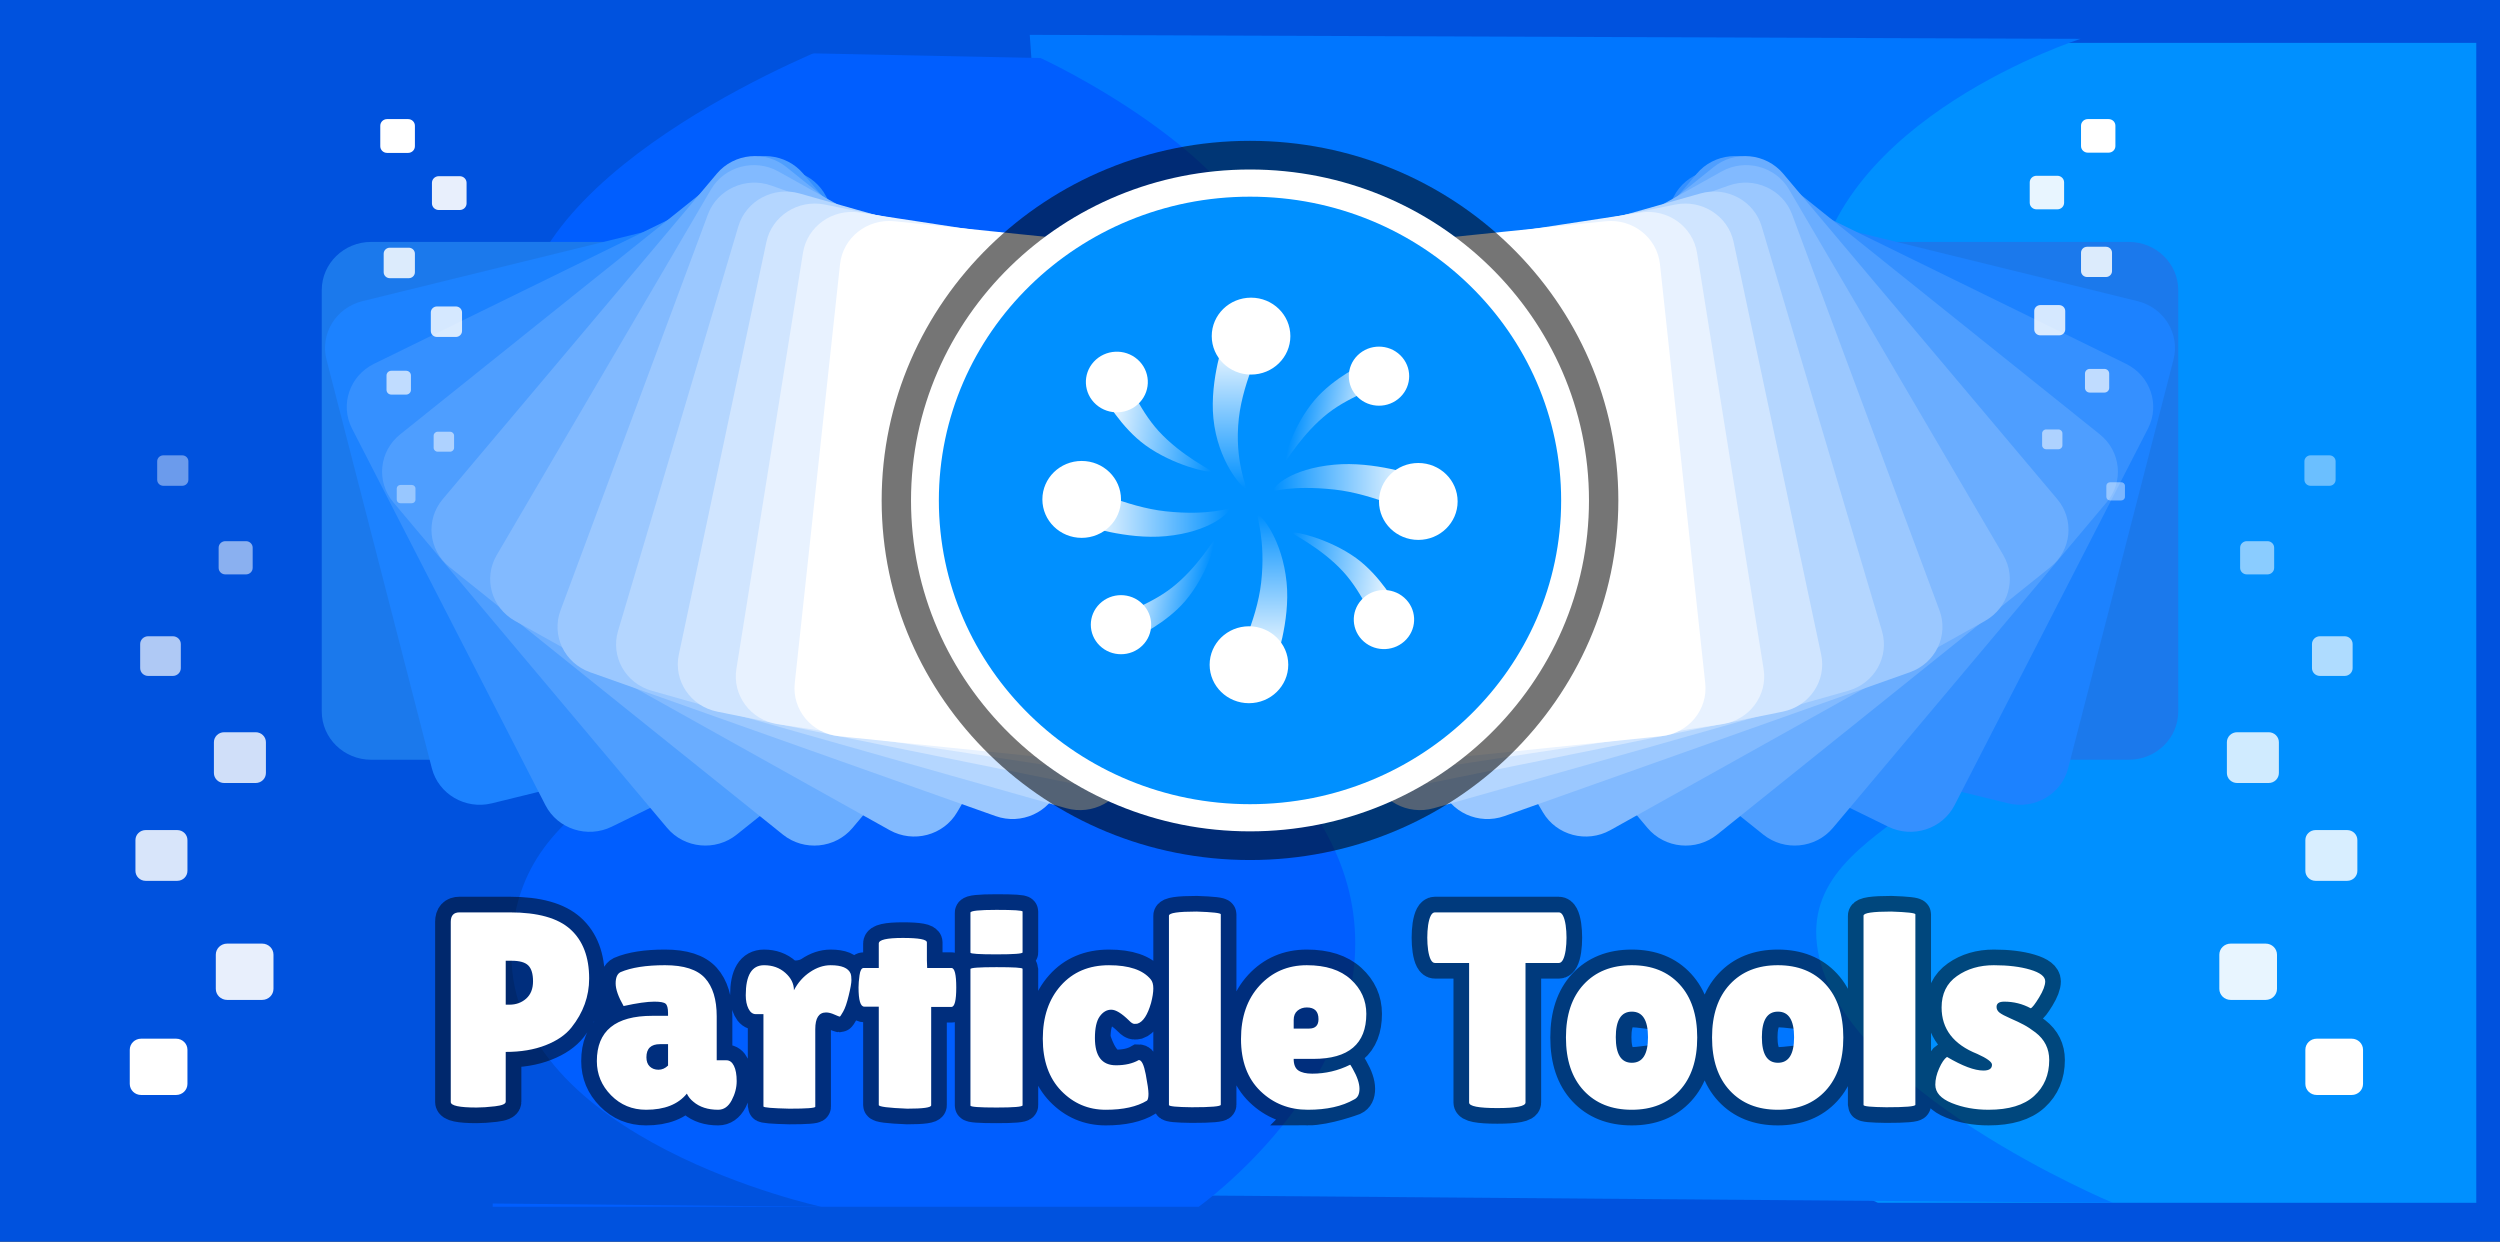 <svg version="1.1" xmlns="http://www.w3.org/2000/svg" xmlns:xlink="http://www.w3.org/1999/xlink" width="599.5" height="297.75" viewBox="0,0,599.5,297.75"><rect x="0" y="0" width="599.5" height="297.75" fill="#333333" stroke="none"/><defs><linearGradient x1="317.603" y1="112.493" x2="317.603" y2="148.621" gradientUnits="userSpaceOnUse" id="color-1"><stop offset="0" stop-color="#ffffff"/><stop offset="1" stop-color="#0090ff"/></linearGradient><linearGradient x1="322.897" y1="154.953" x2="322.897" y2="190.513" gradientUnits="userSpaceOnUse" id="color-2"><stop offset="0" stop-color="#0090ff"/><stop offset="1" stop-color="#ffffff"/></linearGradient><linearGradient x1="280.291" y1="154.087" x2="315.262" y2="154.087" gradientUnits="userSpaceOnUse" id="color-3"><stop offset="0" stop-color="#ffffff"/><stop offset="1" stop-color="#0090ff"/></linearGradient><linearGradient x1="325.82" y1="148.919" x2="360.209" y2="148.919" gradientUnits="userSpaceOnUse" id="color-4"><stop offset="0" stop-color="#0090ff"/><stop offset="1" stop-color="#ffffff"/></linearGradient><linearGradient x1="331.165" y1="129.003" x2="350.958" y2="132.746" gradientUnits="userSpaceOnUse" id="color-5"><stop offset="0" stop-color="#0090ff"/><stop offset="1" stop-color="#ffffff"/></linearGradient><linearGradient x1="289.542" y1="170.26" x2="309.335" y2="174.002" gradientUnits="userSpaceOnUse" id="color-6"><stop offset="0" stop-color="#ffffff"/><stop offset="1" stop-color="#0090ff"/></linearGradient><linearGradient x1="284.693" y1="130.554" x2="312.51" y2="134.928" gradientUnits="userSpaceOnUse" id="color-7"><stop offset="0" stop-color="#ffffff"/><stop offset="1" stop-color="#0090ff"/></linearGradient><linearGradient x1="328.877" y1="168.587" x2="355.897" y2="172.836" gradientUnits="userSpaceOnUse" id="color-8"><stop offset="0" stop-color="#0090ff"/><stop offset="1" stop-color="#ffffff"/></linearGradient></defs><g transform="translate(-20.5,-31.5)"><g stroke-miterlimit="10"><path d="M25.5,324.25v-287.75h589.5v287.75z" fill="#0052de" stroke="#0052de" stroke-width="10" stroke-linecap="butt"/><path d="M614.31,41.775v278.158h-143.49c0,0 -86.194,-37.996 -95.66,-75.774c-9.466,-37.778 57.831,-54.435 53.231,-101.559c-4.6,-47.124 -72.986,-100.825 -72.986,-100.825z" fill="#0090ff" stroke="none" stroke-width="0" stroke-linecap="butt"/><path d="M287.082,318.015l-19.65,-278.158l252.002,0.959c0,0 -59.354,18.95 -63.928,60.427c-4.574,41.478 42.065,37.825 48.345,80.883c6.281,43.057 -53.102,43.82 -47.445,77.267c5.657,33.447 70.752,60.54 70.752,60.54z" fill="#0076ff" stroke="none" stroke-width="0" stroke-linecap="butt"/><path d="M325.839,97.519c5.332,28.952 -35.733,40.639 -33.502,68.948c2.231,28.308 48.914,46.562 52.882,85.878c3.968,39.315 -37.297,68.548 -37.297,68.548h-169.276v-278.158l131.396,2.685c0,0 50.464,23.148 55.796,52.1z" fill="#005eff" stroke="none" stroke-width="0" stroke-linecap="butt"/><path d="M26.19,318.975v-278.158l195.342,0.959c0,0 -75.043,28.751 -76.233,68.104c-1.19,39.353 49.138,31.005 48.564,70.976c-0.574,39.971 -50.744,35.01 -50.724,79.498c0.02,44.488 74.37,60.54 74.37,60.54z" fill="#0052de" stroke="none" stroke-width="0" stroke-linecap="butt"/><g stroke="none" stroke-width="0" stroke-linecap="butt"><path d="M109.507,213.686c-6.545,0 -11.85,-5.18 -11.85,-11.569v-101.035c0,-6.389 5.306,-11.569 11.85,-11.569h103.493c6.545,0 11.85,5.18 11.85,11.569v101.035c0,6.389 -5.306,11.569 -11.85,11.569z" fill="#1b79ec"/><path d="M138.445,224.138c-6.347,1.559 -12.787,-2.199 -14.384,-8.395l-25.26,-97.979c-1.597,-6.196 2.253,-12.483 8.6,-14.043l100.363,-24.66c6.347,-1.559 12.787,2.199 14.384,8.395l25.26,97.979c1.597,6.196 -2.253,12.483 -8.6,14.043z" fill="#1c82ff"/><path d="M167.199,229.742c-5.851,2.864 -12.971,0.555 -15.905,-5.157l-46.383,-90.319c-2.933,-5.712 -0.568,-12.663 5.282,-15.527l92.517,-45.282c5.851,-2.864 12.971,-0.555 15.905,5.157l46.383,90.319c2.933,5.712 0.568,12.663 -5.282,15.527z" fill="#3590ff"/><path d="M197.159,231.641c-5.059,4.054 -12.526,3.337 -16.678,-1.602l-65.664,-78.093c-4.153,-4.939 -3.418,-12.228 1.641,-16.282l79.993,-64.105c5.059,-4.054 12.526,-3.337 16.678,1.602l65.664,78.093c4.153,4.939 3.418,12.228 -1.641,16.282z" fill="#4e9eff"/><path d="M224.921,230.051c-4.156,4.936 -11.624,5.647 -16.68,1.59l-79.946,-64.161c-5.056,-4.057 -5.785,-11.348 -1.629,-16.283l65.722,-78.047c4.156,-4.936 11.624,-5.647 16.68,-1.59l79.946,64.161c5.056,4.057 5.785,11.348 1.629,16.283z" fill="#6aadff"/><path d="M250.013,226.278c-3.25,5.546 -10.49,7.47 -16.17,4.297l-89.833,-50.169c-5.681,-3.173 -7.652,-10.24 -4.402,-15.786l51.389,-87.699c3.25,-5.546 10.49,-7.47 16.17,-4.297l89.833,50.169c5.681,3.173 7.652,10.24 4.402,15.786z" fill="#82baff"/><path d="M274.454,220.285c-2.235,6.005 -9.034,9.104 -15.185,6.922l-97.269,-34.509c-6.151,-2.182 -9.326,-8.819 -7.09,-14.825l35.348,-94.959c2.235,-6.005 9.034,-9.104 15.185,-6.922l97.269,34.509c6.151,2.182 9.326,8.819 7.09,14.825z" fill="#9bc8ff"/><path d="M290.856,217.423c-1.825,6.136 -8.399,9.666 -14.684,7.885l-99.39,-28.166c-6.285,-1.781 -9.901,-8.199 -8.077,-14.335l28.851,-97.029c1.825,-6.136 8.399,-9.666 14.684,-7.885l99.39,28.166c6.285,1.781 9.901,8.199 8.077,14.335z" fill="#b4d6ff"/><path d="M307.833,213.662c-1.328,6.256 -7.599,10.278 -14.008,8.981l-101.341,-20.496c-6.409,-1.296 -10.528,-7.419 -9.2,-13.675l20.995,-98.934c1.328,-6.256 7.599,-10.278 14.008,-8.981l101.341,20.496c6.409,1.296 10.528,7.419 9.2,13.675z" fill="#d0e5ff"/><path d="M322.755,211.093c-1.01,6.313 -7.071,10.631 -13.537,9.645l-102.253,-15.592c-6.466,-0.986 -10.89,-6.903 -9.88,-13.216l15.972,-99.824c1.01,-6.313 7.071,-10.631 13.537,-9.645l102.253,15.592c6.466,0.986 10.89,6.903 9.88,13.216z" fill="#e8f2ff"/><path d="M337.573,208.352c-0.687,6.354 -6.52,10.962 -13.028,10.291l-102.921,-10.6c-6.509,-0.67 -11.228,-6.365 -10.542,-12.719l10.858,-100.477c0.687,-6.354 6.52,-10.962 13.028,-10.291l102.921,10.6c6.509,0.67 11.228,6.365 10.542,12.719z" fill="#ffffff"/></g><g stroke="none" stroke-width="0" stroke-linecap="butt"><path d="M427.5,213.686c-6.545,0 -11.85,-5.18 -11.85,-11.569v-101.035c0,-6.389 5.306,-11.569 11.85,-11.569h103.493c6.545,0 11.85,5.18 11.85,11.569v101.035c0,6.389 -5.306,11.569 -11.85,11.569z" fill="#1b79ec"/><path d="M401.692,199.478c-6.347,-1.559 -10.197,-7.847 -8.6,-14.043l25.26,-97.979c1.597,-6.196 8.037,-9.955 14.384,-8.395l100.363,24.66c6.347,1.559 10.197,7.847 8.6,14.043l-25.26,97.979c-1.597,6.196 -8.038,9.955 -14.384,8.395z" fill="#1c82ff"/><path d="M380.785,184.461c-5.851,-2.864 -8.216,-9.815 -5.282,-15.527l46.383,-90.319c2.933,-5.712 10.054,-8.021 15.905,-5.157l92.517,45.282c5.851,2.864 8.216,9.815 5.282,15.527l-46.383,90.319c-2.933,5.712 -10.054,8.021 -15.905,5.157z" fill="#3590ff"/><path d="M363.348,167.536c-5.059,-4.054 -5.793,-11.344 -1.641,-16.282l65.664,-78.093c4.153,-4.939 11.62,-5.656 16.678,-1.602l79.993,64.105c5.059,4.054 5.793,11.344 1.641,16.282l-65.664,78.093c-4.153,4.939 -11.62,5.656 -16.678,1.602z" fill="#4e9eff"/><path d="M349.857,152.004c-4.156,-4.936 -3.427,-12.226 1.629,-16.283l79.946,-64.161c5.056,-4.057 12.523,-3.346 16.68,1.59l65.722,78.047c4.156,4.936 3.427,12.226 -1.629,16.283l-79.946,64.161c-5.056,4.057 -12.523,3.346 -16.68,-1.59z" fill="#6aadff"/><path d="M339.098,138.579c-3.25,-5.546 -1.279,-12.614 4.402,-15.786l89.833,-50.169c5.681,-3.173 12.921,-1.249 16.17,4.297l51.389,87.699c3.25,5.546 1.279,12.614 -4.402,15.786l-89.833,50.169c-5.681,3.173 -12.921,1.249 -16.17,-4.297z" fill="#82baff"/><path d="M330.698,125.326c-2.235,-6.005 0.939,-12.642 7.09,-14.825l97.269,-34.509c6.151,-2.182 12.95,0.917 15.185,6.922l35.348,94.959c2.235,6.005 -0.939,12.642 -7.09,14.825l-97.269,34.509c-6.151,2.182 -12.95,-0.917 -15.185,-6.922z" fill="#9bc8ff"/><path d="M320.793,120.393c-1.825,-6.136 1.792,-12.554 8.077,-14.335l99.39,-28.166c6.285,-1.781 12.86,1.749 14.684,7.885l28.851,97.029c1.825,6.136 -1.792,12.554 -8.077,14.335l-99.39,28.166c-6.285,1.781 -12.86,-1.749 -14.684,-7.885z" fill="#b4d6ff"/><path d="M311.672,114.728c-1.328,-6.256 2.791,-12.379 9.2,-13.675l101.341,-20.496c6.409,-1.296 12.68,2.725 14.008,8.981l20.995,98.934c1.328,6.256 -2.791,12.379 -9.2,13.675l-101.341,20.496c-6.409,1.296 -12.68,-2.725 -14.008,-8.981z" fill="#d0e5ff"/><path d="M301.773,111.269c-1.01,-6.313 3.413,-12.23 9.88,-13.216l102.253,-15.592c6.466,-0.986 12.527,3.332 13.537,9.645l15.972,99.824c1.01,6.313 -3.413,12.23 -9.88,13.216l-102.253,15.592c-6.466,0.986 -12.527,-3.332 -13.537,-9.645z" fill="#e8f2ff"/><path d="M292.068,107.875c-0.687,-6.354 4.033,-12.048 10.542,-12.719l102.921,-10.6c6.509,-0.67 12.342,3.937 13.028,10.291l10.858,100.477c0.687,6.354 -4.033,12.048 -10.542,12.719l-102.921,10.6c-6.509,0.67 -12.342,-3.937 -13.028,-10.291z" fill="#ffffff"/></g><path d="M231.92,151.503c0,-47.625 39.547,-86.232 88.33,-86.232c48.783,0 88.33,38.607 88.33,86.232c0,47.625 -39.547,86.232 -88.33,86.232c-48.783,0 -88.33,-38.607 -88.33,-86.232z" fill-opacity="0.541" fill="#000000" stroke="none" stroke-width="0" stroke-linecap="butt"/><path d="M238.962,151.503c0,-43.828 36.394,-79.357 81.288,-79.357c44.894,0 81.288,35.53 81.288,79.357c0,43.828 -36.394,79.357 -81.288,79.357c-44.894,0 -81.288,-35.53 -81.288,-79.357z" fill="#ffffff" stroke="none" stroke-width="0" stroke-linecap="butt"/><path d="M526.151,60.059c0.896,0 1.622,0.709 1.622,1.583v4.882c0,0.875 -0.726,1.583 -1.622,1.583h-5.001c-0.896,0 -1.622,-0.709 -1.622,-1.583v-4.882c0,-0.875 0.726,-1.583 1.622,-1.583z" fill="#ffffff" stroke="none" stroke-width="0" stroke-linecap="butt"/><path d="M513.851,73.651c0.896,0 1.622,0.709 1.622,1.583v4.882c0,0.875 -0.726,1.583 -1.622,1.583h-5.001c-0.896,0 -1.622,-0.709 -1.622,-1.583v-4.882c0,-0.875 0.726,-1.583 1.622,-1.583z" fill-opacity="0.91" fill="#ffffff" stroke="none" stroke-width="0" stroke-linecap="butt"/><path d="M525.5,90.673c0.808,0 1.462,0.639 1.462,1.428v4.402c0,0.788 -0.655,1.428 -1.462,1.428h-4.509c-0.808,0 -1.462,-0.639 -1.462,-1.428v-4.402c0,-0.788 0.655,-1.428 1.462,-1.428z" fill-opacity="0.847" fill="#ffffff" stroke="none" stroke-width="0" stroke-linecap="butt"/><path d="M514.281,104.66c0.808,0 1.462,0.639 1.462,1.428v4.402c0,0.788 -0.655,1.428 -1.462,1.428h-4.509c-0.808,0 -1.462,-0.639 -1.462,-1.428v-4.402c0,-0.788 0.655,-1.428 1.462,-1.428z" fill-opacity="0.816" fill="#ffffff" stroke="none" stroke-width="0" stroke-linecap="butt"/><path d="M525.143,119.966c0.631,0 1.143,0.5 1.143,1.116v3.442c0,0.616 -0.512,1.116 -1.143,1.116h-3.525c-0.631,0 -1.143,-0.5 -1.143,-1.116v-3.442c0,-0.616 0.512,-1.116 1.143,-1.116z" fill-opacity="0.686" fill="#ffffff" stroke="none" stroke-width="0" stroke-linecap="butt"/><path d="M514.11,134.481c0.529,0 0.957,0.418 0.957,0.934v2.881c0,0.516 -0.429,0.934 -0.957,0.934h-2.951c-0.529,0 -0.957,-0.418 -0.957,-0.934v-2.881c0,-0.516 0.429,-0.934 0.957,-0.934z" fill-opacity="0.541" fill="#ffffff" stroke="none" stroke-width="0" stroke-linecap="butt"/><path d="M529.183,147.149c0.485,0 0.877,0.384 0.877,0.857v2.641c0,0.473 -0.393,0.857 -0.877,0.857h-2.705c-0.485,0 -0.877,-0.384 -0.877,-0.857v-2.641c0,-0.473 0.393,-0.857 0.877,-0.857z" fill-opacity="0.42" fill="#ffffff" stroke="none" stroke-width="0" stroke-linecap="butt"/><path d="M118.361,60.059c0.902,0 1.634,0.714 1.634,1.595v4.918c0,0.881 -0.732,1.595 -1.634,1.595h-5.038c-0.902,0 -1.634,-0.714 -1.634,-1.595v-4.918c0,-0.881 0.732,-1.595 1.634,-1.595z" fill="#ffffff" stroke="none" stroke-width="0" stroke-linecap="butt"/><path d="M130.751,73.751c0.902,0 1.634,0.714 1.634,1.595v4.918c0,0.881 -0.732,1.595 -1.634,1.595h-5.038c-0.902,0 -1.634,-0.714 -1.634,-1.595v-4.918c0,-0.881 0.732,-1.595 1.634,-1.595z" fill-opacity="0.91" fill="#ffffff" stroke="none" stroke-width="0" stroke-linecap="butt"/><path d="M118.521,90.899c0.814,0 1.473,0.644 1.473,1.438v4.435c0,0.794 -0.66,1.438 -1.473,1.438h-4.542c-0.814,0 -1.473,-0.644 -1.473,-1.438v-4.435c0,-0.794 0.66,-1.438 1.473,-1.438z" fill-opacity="0.847" fill="#ffffff" stroke="none" stroke-width="0" stroke-linecap="butt"/><path d="M129.823,104.989c0.814,0 1.473,0.644 1.473,1.438v4.435c0,0.794 -0.66,1.438 -1.473,1.438h-4.542c-0.814,0 -1.473,-0.644 -1.473,-1.438v-4.435c0,-0.794 0.66,-1.438 1.473,-1.438z" fill-opacity="0.816" fill="#ffffff" stroke="none" stroke-width="0" stroke-linecap="butt"/><path d="M117.89,120.409c0.636,0 1.152,0.503 1.152,1.124v3.467c0,0.621 -0.516,1.124 -1.152,1.124h-3.551c-0.636,0 -1.152,-0.503 -1.152,-1.124v-3.467c0,-0.621 0.516,-1.124 1.152,-1.124z" fill-opacity="0.686" fill="#ffffff" stroke="none" stroke-width="0" stroke-linecap="butt"/><path d="M128.425,135.031c0.533,0 0.964,0.421 0.964,0.941v2.903c0,0.52 -0.432,0.941 -0.964,0.941h-2.973c-0.533,0 -0.964,-0.421 -0.964,-0.941v-2.903c0,-0.52 0.432,-0.941 0.964,-0.941z" fill-opacity="0.541" fill="#ffffff" stroke="none" stroke-width="0" stroke-linecap="butt"/><path d="M119.247,147.792c0.488,0 0.884,0.386 0.884,0.863v2.661c0,0.477 -0.396,0.863 -0.884,0.863h-2.725c-0.488,0 -0.884,-0.386 -0.884,-0.863v-2.661c0,-0.477 0.396,-0.863 0.884,-0.863z" fill-opacity="0.42" fill="#ffffff" stroke="none" stroke-width="0" stroke-linecap="butt"/><g stroke-linecap="butt"><path d="M245.637,151.503c0,-40.229 33.406,-72.841 74.613,-72.841c41.208,0 74.613,32.612 74.613,72.841c0,40.229 -33.406,72.841 -74.613,72.841c-41.208,0 -74.613,-32.612 -74.613,-72.841z" fill="#0090ff" stroke="none" stroke-width="0"/><path d="M314.209,112.493h9.678c0,0 -5.267,9.98 -6.313,19.303c-1.165,10.387 2.148,16.825 1.688,16.825c-0.844,0 -6.776,-6.451 -7.795,-16.845c-0.914,-9.315 2.742,-19.283 2.742,-19.283z" fill="url(#color-1)" stroke="#ffffff" stroke-width="0"/><path d="M326.291,190.513h-9.678c0,0 5.267,-9.98 6.313,-19.303c1.165,-10.387 -1.275,-16.257 -0.816,-16.257c0.844,0 5.903,5.884 6.923,16.277c0.914,9.315 -2.742,19.283 -2.742,19.283z" fill="url(#color-2)" stroke="#ffffff" stroke-width="0"/><path d="M280.291,157.401v-9.448c0,0 10.223,5.142 19.772,6.163c10.64,1.137 15.199,-0.961 15.199,-0.512c0,0.824 -4.573,5.479 -15.218,6.475c-9.542,0.892 -19.752,-2.677 -19.752,-2.677z" fill="url(#color-3)" stroke="#ffffff" stroke-width="0"/><path d="M360.209,145.605v9.448c0,0 -10.223,-5.142 -19.772,-6.163c-10.64,-1.137 -14.617,0.677 -14.617,0.229c0,-0.824 3.991,-5.195 14.637,-6.191c9.542,-0.892 19.752,2.677 19.752,2.677z" fill="url(#color-4)" stroke="#ffffff" stroke-width="0"/><path d="M347.649,118.661l5.111,4.999c0,0 -8.191,2.55 -13.795,6.934c-6.245,4.884 -9.984,11.645 -10.227,11.407c-0.446,-0.436 1.918,-8.556 7.012,-14.572c4.566,-5.392 11.899,-8.768 11.899,-8.768z" fill="url(#color-5)" stroke="#ffffff" stroke-width="0"/><path d="M292.851,184.345l-5.111,-4.999c0,0 8.191,-2.55 13.795,-6.934c6.245,-4.884 9.984,-11.645 10.227,-11.407c0.446,0.436 -1.918,8.556 -7.012,14.572c-4.566,5.392 -11.899,8.768 -11.899,8.768z" fill="url(#color-6)" stroke="#ffffff" stroke-width="0"/><path d="M285.309,126.821l4.984,-5.404c0,0 3.135,8.08 8.058,13.465c5.485,6 12.809,9.382 12.573,9.639c-0.435,0.471 -9.115,-1.456 -15.729,-6.239c-5.928,-4.287 -9.885,-11.461 -9.885,-11.461z" fill="url(#color-7)" stroke="#ffffff" stroke-width="0"/><path d="M355.299,176.462l-4.841,5.249c0,0 -3.045,-7.849 -7.827,-13.08c-5.328,-5.828 -12.443,-9.113 -12.213,-9.363c0.422,-0.458 8.854,1.414 15.279,6.06c5.758,4.164 9.602,11.133 9.602,11.133z" fill="url(#color-8)" stroke="#ffffff" stroke-width="0"/><path d="M311.824,112.101c0,-4.679 3.885,-8.472 8.678,-8.472c4.793,0 8.678,3.793 8.678,8.472c0,4.679 -3.885,8.472 -8.678,8.472c-4.793,0 -8.678,-3.793 -8.678,-8.472z" fill="#ffffff" stroke="#ffffff" stroke-width="1.5"/><path d="M328.676,190.905c0,4.679 -3.885,8.472 -8.678,8.472c-4.793,0 -8.678,-3.793 -8.678,-8.472c0,-4.679 3.885,-8.472 8.678,-8.472c4.793,0 8.678,3.793 8.678,8.472z" fill="#ffffff" stroke="#ffffff" stroke-width="1.5"/><path d="M279.89,159.729c-4.793,0 -8.678,-3.793 -8.678,-8.472c0,-4.679 3.885,-8.472 8.678,-8.472c4.793,0 8.678,3.793 8.678,8.472c0,4.679 -3.885,8.472 -8.678,8.472z" fill="#ffffff" stroke="#ffffff" stroke-width="1.5"/><path d="M360.61,143.277c4.793,0 8.678,3.793 8.678,8.472c0,4.679 -3.885,8.472 -8.678,8.472c-4.793,0 -8.678,-3.793 -8.678,-8.472c0,-4.679 3.885,-8.472 8.678,-8.472z" fill="#ffffff" stroke="#ffffff" stroke-width="1.5"/><path d="M346.602,117.222c2.536,-2.471 6.643,-2.467 9.175,0.008c2.531,2.476 2.527,6.486 -0.008,8.957c-2.536,2.471 -6.643,2.467 -9.175,-0.008c-2.531,-2.476 -2.527,-6.486 0.008,-8.957z" fill="#ffffff" stroke="#ffffff" stroke-width="1.5"/><path d="M293.898,185.784c-2.536,2.471 -6.643,2.467 -9.175,-0.008c-2.531,-2.476 -2.527,-6.486 0.008,-8.957c2.536,-2.471 6.643,-2.467 9.175,0.008c2.531,2.476 2.527,6.486 -0.008,8.957z" fill="#ffffff" stroke="#ffffff" stroke-width="1.5"/><path d="M283.852,127.951c-2.741,-2.409 -2.962,-6.532 -0.494,-9.208c2.468,-2.676 6.691,-2.892 9.432,-0.483c2.741,2.409 2.962,6.532 0.494,9.208c-2.468,2.676 -6.691,2.892 -9.432,0.483z" fill="#ffffff" stroke="#ffffff" stroke-width="1.5"/><path d="M356.715,175.365c2.663,2.34 2.878,6.345 0.48,8.944c-2.397,2.599 -6.499,2.809 -9.162,0.469c-2.663,-2.34 -2.878,-6.345 -0.48,-8.944c2.397,-2.599 6.499,-2.809 9.162,-0.469z" fill="#ffffff" stroke="#ffffff" stroke-width="1.5"/></g><path d="M134.796,297.086c-4.135,0 -6.202,-0.443 -6.202,-1.328v-43.205c0,-1.51 0.702,-2.266 2.107,-2.266h12.018c6.74,0 11.6,1.359 14.579,4.076c2.988,2.708 4.482,6.641 4.482,11.797c0,4.262 -1.414,8.173 -4.242,11.732c-1.405,1.771 -3.477,3.19 -6.216,4.258c-2.73,1.068 -5.913,1.602 -9.55,1.602v11.941c0,0.53 -0.854,0.894 -2.561,1.094c-1.707,0.2 -3.179,0.299 -4.415,0.299zM141.772,261.889v10.534h0.88c1.592,0 2.934,-0.486 4.028,-1.458c1.094,-0.981 1.641,-2.361 1.641,-4.141c0,-1.78 -0.378,-3.047 -1.134,-3.802c-0.747,-0.755 -2.076,-1.133 -3.988,-1.133zM170.041,272.749c-1.272,-2.222 -1.907,-4.032 -1.907,-5.43c0,-1.398 0.387,-2.296 1.16,-2.695c2.588,-1.111 6.144,-1.667 10.67,-1.667c4.535,0 7.736,1.033 9.603,3.099c1.867,2.066 2.801,5.122 2.801,9.167v10.534h2.321c0.774,0 1.378,0.447 1.814,1.341c0.436,0.885 0.654,2.105 0.654,3.659c0,1.554 -0.4,3.086 -1.2,4.597c-0.8,1.51 -1.881,2.266 -3.241,2.266c-2.463,0 -4.446,-0.642 -5.949,-1.927c-0.676,-0.538 -1.196,-1.185 -1.561,-1.94c-2.099,2.578 -5.357,3.867 -9.777,3.867c-3.317,0 -6.113,-1.155 -8.39,-3.464c-2.276,-2.309 -3.415,-5.044 -3.415,-8.203c0,-7.24 4.437,-10.86 13.311,-10.86h3.761v-0.677c0,-1.155 -0.196,-1.897 -0.587,-2.227c-0.382,-0.33 -1.28,-0.495 -2.694,-0.495c-1.734,0 -4.193,0.352 -7.376,1.055zM175.51,285.028c0,0.972 0.271,1.714 0.814,2.227c0.542,0.512 1.236,0.768 2.081,0.768c0.845,0 1.609,-0.334 2.294,-1.003v-5.13h-1.921c-2.179,0 -3.268,1.046 -3.268,3.138zM216.005,296.891c0,0.313 -2.072,0.469 -6.216,0.469c-4.144,-0.095 -6.216,-0.273 -6.216,-0.534v-22.136h-1.841c-0.729,0 -1.312,-0.434 -1.747,-1.302c-0.436,-0.868 -0.654,-1.945 -0.654,-3.229c0,-4.801 1.458,-7.201 4.375,-7.201c2.045,0 3.752,0.612 5.122,1.836c1.369,1.215 4.29,0.89 5.909,-0.195c1.618,-1.094 3.268,-1.641 4.948,-1.641c2.641,0 4.237,0.664 4.788,1.992c0.133,0.356 0.2,0.881 0.2,1.576c0,0.686 -0.218,1.918 -0.654,3.698c-0.427,1.78 -0.871,3.069 -1.334,3.867c-0.453,0.799 -0.725,1.198 -0.814,1.198c-0.089,0 -0.511,-0.165 -1.267,-0.495c-0.747,-0.339 -1.418,-0.508 -2.014,-0.508c-1.725,0 -2.588,1.333 -2.588,3.998zM243.795,296.552c0,0.538 -1.912,0.807 -5.735,0.807c-4.553,-0.182 -6.829,-0.473 -6.829,-0.872v-23.595h-3.481c-0.916,0 -1.374,-1.537 -1.374,-4.61c0,-0.799 0.08,-1.775 0.24,-2.93c0.16,-1.155 0.494,-1.732 1,-1.732h3.615v-5.873c0,-0.885 1.921,-1.328 5.762,-1.328c3.85,0 5.775,0.356 5.775,1.068v4.271l0.067,1.862h5.815c0.774,0 1.16,1.558 1.16,4.675c0,3.108 -0.387,4.662 -1.16,4.662h-4.855zM265.712,296.552c0,0.356 -2.085,0.534 -6.256,0.534c-4.162,0 -6.242,-0.156 -6.242,-0.469v-32.736c0,-0.304 2.081,-0.456 6.242,-0.456c4.17,0 6.256,0.13 6.256,0.391zM265.712,259.884c0,0.313 -2.085,0.469 -6.256,0.469c-4.162,0 -6.242,-0.135 -6.242,-0.404v-9.597c0,-0.443 2.081,-0.664 6.242,-0.664c4.17,0 6.256,0.135 6.256,0.404zM288.116,286.955c2.187,0 4.01,-0.421 5.469,-1.263c0.676,0 1.232,1.146 1.667,3.438c0.436,2.283 0.654,3.837 0.654,4.662c0,0.825 -0.116,1.367 -0.347,1.628c-2.41,1.467 -5.709,2.201 -9.897,2.201c-4.188,0 -7.754,-1.519 -10.697,-4.557c-2.934,-3.047 -4.402,-7.205 -4.402,-12.474c0,-5.269 1.445,-9.523 4.335,-12.761c2.89,-3.247 6.736,-4.87 11.537,-4.87c4.811,0 8.15,1.133 10.017,3.399c0.409,0.486 0.614,1.207 0.614,2.162c0,0.955 -0.182,2.122 -0.547,3.503c-0.818,2.847 -1.89,4.492 -3.214,4.935c-0.178,0.043 -0.44,0.065 -0.787,0.065c-0.338,0 -0.76,-0.265 -1.267,-0.794c-1.77,-1.736 -3.192,-2.604 -4.268,-2.604c-1.067,0 -1.987,0.534 -2.761,1.602c-0.774,1.068 -1.16,2.8 -1.16,5.196c0,0 1.685,6.537 5.055,6.537zM313.244,296.422c0,0.399 -2.321,0.599 -6.962,0.599c-3.646,-0.043 -5.469,-0.221 -5.469,-0.534v-45.405c0,-0.66 2.21,-0.99 6.629,-0.99c3.868,0.13 5.802,0.352 5.802,0.664zM334.14,297.62c-4.508,0 -8.31,-1.497 -11.404,-4.492c-3.094,-3.004 -4.642,-7.162 -4.642,-12.474c0,-5.313 1.489,-9.588 4.468,-12.826c2.988,-3.247 6.758,-4.87 11.311,-4.87c4.553,0 8.07,1.133 10.55,3.399c2.481,2.266 3.721,5.022 3.721,8.269c0,7.196 -4.233,10.795 -12.698,10.795h-4.722c0,1.337 0.373,2.261 1.12,2.774c0.756,0.512 1.863,0.768 3.321,0.768c3.192,0 6.22,-0.712 9.083,-2.136c0.044,-0.043 0.249,0.265 0.614,0.925c1.094,1.918 1.641,3.533 1.641,4.844c0,1.311 -0.431,2.166 -1.294,2.565c0,0 -6.562,2.461 -11.071,2.461zM336.674,275.887c0,-1.866 -0.934,-2.8 -2.801,-2.8c-0.863,0 -1.605,0.256 -2.227,0.768c-0.614,0.512 -0.92,1.254 -0.92,2.227v2.07h3.695c1.503,0 2.254,-0.755 2.254,-2.266zM386.317,295.888c0,0.885 -2.254,1.328 -6.762,1.328c-4.508,0 -6.762,-0.443 -6.762,-1.328v-33.465h-8.19c-0.774,0 -1.32,-1.024 -1.641,-3.073c-0.133,-0.972 -0.2,-1.971 -0.2,-2.995c0,-1.024 0.067,-2.023 0.2,-2.995c0.32,-2.049 0.867,-3.073 1.641,-3.073h29.704c0.774,0 1.32,1.024 1.641,3.073c0.133,0.972 0.2,1.971 0.2,2.995c0,1.024 -0.067,2.023 -0.2,2.995c-0.32,2.049 -0.867,3.073 -1.641,3.073h-7.99zM400.282,293.023c-2.845,-3.064 -4.268,-7.309 -4.268,-12.735c0,-5.426 1.423,-9.671 4.268,-12.735c2.845,-3.064 6.682,-4.597 11.511,-4.597c4.828,0 8.652,1.532 11.471,4.597c2.819,3.064 4.228,7.309 4.228,12.735c0,5.426 -1.409,9.671 -4.228,12.735c-2.819,3.064 -6.642,4.597 -11.471,4.597c-4.828,0 -8.665,-1.532 -11.511,-4.597zM411.82,274.09c-2.57,0 -3.855,2.044 -3.855,6.133c0,4.089 1.285,6.133 3.855,6.133c2.579,0 17.984,-2.044 17.984,-6.133c0,-4.089 -15.405,-6.133 -17.984,-6.133zM435.316,293.023c-2.845,-3.064 -4.268,-7.309 -4.268,-12.735c0,-5.426 1.423,-9.671 4.268,-12.735c2.845,-3.064 6.682,-4.597 11.511,-4.597c4.828,0 8.652,1.532 11.471,4.597c2.819,3.064 4.228,7.309 4.228,12.735c0,5.426 -1.409,9.671 -4.228,12.735c-2.819,3.064 -6.642,4.597 -11.471,4.597c-4.828,0 -8.665,-1.532 -11.511,-4.597zM446.853,274.09c-2.57,0 -3.855,2.044 -3.855,6.133c0,4.089 1.285,6.133 3.855,6.133c2.579,0 20.89,-2.044 20.89,-6.133c0,-4.089 -18.311,-6.133 -20.89,-6.133zM479.806,296.422c0,0.399 -2.321,0.599 -6.962,0.599c-3.646,-0.043 -5.469,-0.221 -5.469,-0.534v-45.405c0,-0.66 2.21,-0.99 6.629,-0.99c3.868,0.13 5.802,0.352 5.802,0.664zM496.127,288.218c1.369,0 2.054,-0.464 2.054,-1.393c0,-0.668 -1.183,-1.537 -3.548,-2.604c-5.691,-2.266 -8.536,-5.977 -8.536,-11.133c0,-3.29 1.227,-5.799 3.681,-7.526c2.463,-1.736 5.411,-2.604 8.843,-2.604c3.441,0 6.353,0.356 8.736,1.068c2.392,0.712 3.588,1.645 3.588,2.8c0,0.972 -0.489,2.261 -1.467,3.867c-0.978,1.597 -1.649,2.461 -2.014,2.591c-1.956,-1.059 -4.073,-1.589 -6.349,-1.589c-1.227,0 -1.841,0.421 -1.841,1.263c0,0.53 0.236,0.985 0.707,1.367c0.48,0.373 1.356,0.838 2.628,1.393c1.28,0.556 2.339,1.059 3.174,1.51c0.845,0.443 1.792,1.063 2.841,1.862c2.187,1.684 3.281,3.885 3.281,6.602c0,3.55 -1.209,6.428 -3.628,8.633c-2.41,2.196 -6.051,3.294 -10.924,3.294c-3.228,0 -6.162,-0.534 -8.803,-1.602c-2.641,-1.068 -3.961,-2.535 -3.961,-4.401c0,-1.241 0.307,-2.548 0.92,-3.919c0.614,-1.38 1.24,-2.296 1.881,-2.747c0,0 6.602,3.268 8.736,3.268z" fill="none" stroke-opacity="0.51" stroke="#000000" stroke-width="7.5" stroke-linecap="square"/><path d="M134.796,297.086c-4.135,0 -6.202,-0.443 -6.202,-1.328v-43.205c0,-1.51 0.702,-2.266 2.107,-2.266h12.018c6.74,0 11.6,1.359 14.579,4.076c2.988,2.708 4.482,6.641 4.482,11.797c0,4.262 -1.414,8.173 -4.242,11.732c-1.405,1.771 -3.477,3.19 -6.216,4.258c-2.73,1.068 -5.913,1.602 -9.55,1.602v11.941c0,0.53 -0.854,0.894 -2.561,1.094c-1.707,0.2 -3.179,0.299 -4.415,0.299zM141.772,261.889v10.534h0.88c1.592,0 2.934,-0.486 4.028,-1.458c1.094,-0.981 1.641,-2.361 1.641,-4.141c0,-1.78 -0.378,-3.047 -1.134,-3.802c-0.747,-0.755 -2.076,-1.133 -3.988,-1.133zM170.041,272.749c-1.272,-2.222 -1.907,-4.032 -1.907,-5.43c0,-1.398 0.387,-2.296 1.16,-2.695c2.588,-1.111 6.144,-1.667 10.67,-1.667c4.535,0 7.736,1.033 9.603,3.099c1.867,2.066 2.801,5.122 2.801,9.167v10.534h2.321c0.774,0 1.378,0.447 1.814,1.341c0.436,0.885 0.654,2.105 0.654,3.659c0,1.554 -0.4,3.086 -1.2,4.597c-0.8,1.51 -1.881,2.266 -3.241,2.266c-2.463,0 -4.446,-0.642 -5.949,-1.927c-0.676,-0.538 -1.196,-1.185 -1.561,-1.94c-2.099,2.578 -5.357,3.867 -9.777,3.867c-3.317,0 -6.113,-1.155 -8.39,-3.464c-2.276,-2.309 -3.415,-5.044 -3.415,-8.203c0,-7.24 4.437,-10.86 13.311,-10.86h3.761v-0.677c0,-1.155 -0.196,-1.897 -0.587,-2.227c-0.382,-0.33 -1.28,-0.495 -2.694,-0.495c-1.734,0 -4.193,0.352 -7.376,1.055zM175.51,285.028c0,0.972 0.271,1.714 0.814,2.227c0.542,0.512 1.236,0.768 2.081,0.768c0.845,0 1.609,-0.334 2.294,-1.003v-5.13h-1.921c-2.179,0 -3.268,1.046 -3.268,3.138zM216.005,296.891c0,0.313 -2.072,0.469 -6.216,0.469c-4.144,-0.095 -6.216,-0.273 -6.216,-0.534v-22.136h-1.841c-0.729,0 -1.312,-0.434 -1.747,-1.302c-0.436,-0.868 -0.654,-1.945 -0.654,-3.229c0,-4.801 1.458,-7.201 4.375,-7.201c2.045,0 3.752,0.612 5.122,1.836c1.369,1.215 2.054,2.604 2.054,4.167c0.951,-1.823 2.236,-3.277 3.855,-4.362c1.618,-1.094 3.268,-1.641 4.948,-1.641c2.641,0 4.237,0.664 4.788,1.992c0.133,0.356 0.2,0.881 0.2,1.576c0,0.686 -0.218,1.918 -0.654,3.698c-0.427,1.78 -0.871,3.069 -1.334,3.867c-0.453,0.799 -0.725,1.198 -0.814,1.198c-0.089,0 -0.511,-0.165 -1.267,-0.495c-0.747,-0.339 -1.418,-0.508 -2.014,-0.508c-1.725,0 -2.588,1.333 -2.588,3.998zM243.795,296.552c0,0.538 -1.912,0.807 -5.735,0.807c-4.553,-0.182 -6.829,-0.473 -6.829,-0.872v-23.595h-3.481c-0.916,0 -1.374,-1.537 -1.374,-4.61c0,-0.799 0.08,-1.775 0.24,-2.93c0.16,-1.155 0.494,-1.732 1,-1.732h3.615v-5.873c0,-0.885 1.921,-1.328 5.762,-1.328c3.85,0 5.775,0.356 5.775,1.068v4.271l0.067,1.862h5.815c0.774,0 1.16,1.558 1.16,4.675c0,3.108 -0.387,4.662 -1.16,4.662h-4.855zM265.712,296.552c0,0.356 -2.085,0.534 -6.256,0.534c-4.162,0 -6.242,-0.156 -6.242,-0.469v-32.736c0,-0.304 2.081,-0.456 6.242,-0.456c4.17,0 6.256,0.13 6.256,0.391zM265.712,259.884c0,0.313 -2.085,0.469 -6.256,0.469c-4.162,0 -6.242,-0.135 -6.242,-0.404v-9.597c0,-0.443 2.081,-0.664 6.242,-0.664c4.17,0 6.256,0.135 6.256,0.404zM283.061,280.419c0,4.358 1.685,6.537 5.055,6.537c2.187,0 4.01,-0.421 5.469,-1.263c0.676,0 1.232,1.146 1.667,3.438c0.436,2.283 0.654,3.837 0.654,4.662c0,0.825 -0.116,1.367 -0.347,1.628c-2.41,1.467 -5.709,2.201 -9.897,2.201c-4.188,0 -7.754,-1.519 -10.697,-4.557c-2.934,-3.047 -4.402,-7.205 -4.402,-12.474c0,-5.269 1.445,-9.523 4.335,-12.761c2.89,-3.247 6.736,-4.87 11.537,-4.87c4.811,0 8.15,1.133 10.017,3.399c0.409,0.486 0.614,1.207 0.614,2.162c0,0.955 -0.182,2.122 -0.547,3.503c-0.818,2.847 -1.89,4.492 -3.214,4.935c-0.178,0.043 -0.44,0.065 -0.787,0.065c-0.338,0 -0.76,-0.265 -1.267,-0.794c-1.77,-1.736 -3.192,-2.604 -4.268,-2.604c-1.067,0 -1.987,0.534 -2.761,1.602c-0.774,1.068 -1.16,2.8 -1.16,5.196zM313.244,296.422c0,0.399 -2.321,0.599 -6.962,0.599c-3.646,-0.043 -5.469,-0.221 -5.469,-0.534v-45.405c0,-0.66 2.21,-0.99 6.629,-0.99c3.868,0.13 5.802,0.352 5.802,0.664zM345.21,295.159c-2.872,1.641 -6.562,2.461 -11.071,2.461c-4.508,0 -8.31,-1.497 -11.404,-4.492c-3.094,-3.004 -4.642,-7.162 -4.642,-12.474c0,-5.313 1.489,-9.588 4.468,-12.826c2.988,-3.247 6.758,-4.87 11.311,-4.87c4.553,0 8.07,1.133 10.55,3.399c2.481,2.266 3.721,5.022 3.721,8.269c0,7.196 -4.233,10.795 -12.698,10.795h-4.722c0,1.337 0.373,2.261 1.12,2.774c0.756,0.512 1.863,0.768 3.321,0.768c3.192,0 6.22,-0.712 9.083,-2.136c0.044,-0.043 0.249,0.265 0.614,0.925c1.094,1.918 1.641,3.533 1.641,4.844c0,1.311 -0.431,2.166 -1.294,2.565zM336.674,275.887c0,-1.866 -0.934,-2.8 -2.801,-2.8c-0.863,0 -1.605,0.256 -2.227,0.768c-0.614,0.512 -0.92,1.254 -0.92,2.227v2.07h3.695c1.503,0 2.254,-0.755 2.254,-2.266zM386.317,295.888c0,0.885 -2.254,1.328 -6.762,1.328c-4.508,0 -6.762,-0.443 -6.762,-1.328v-33.465h-8.19c-0.774,0 -1.32,-1.024 -1.641,-3.073c-0.133,-0.972 -0.2,-1.971 -0.2,-2.995c0,-1.024 0.067,-2.023 0.2,-2.995c0.32,-2.049 0.867,-3.073 1.641,-3.073h29.704c0.774,0 1.32,1.024 1.641,3.073c0.133,0.972 0.2,1.971 0.2,2.995c0,1.024 -0.067,2.023 -0.2,2.995c-0.32,2.049 -0.867,3.073 -1.641,3.073h-7.99zM400.282,293.023c-2.845,-3.064 -4.268,-7.309 -4.268,-12.735c0,-5.426 1.423,-9.671 4.268,-12.735c2.845,-3.064 6.682,-4.597 11.511,-4.597c4.828,0 8.652,1.532 11.471,4.597c2.819,3.064 4.228,7.309 4.228,12.735c0,5.426 -1.409,9.671 -4.228,12.735c-2.819,3.064 -6.642,4.597 -11.471,4.597c-4.828,0 -8.665,-1.532 -11.511,-4.597zM411.82,274.09c-2.57,0 -3.855,2.044 -3.855,6.133c0,4.089 1.285,6.133 3.855,6.133c2.579,0 3.868,-2.044 3.868,-6.133c0,-4.089 -1.289,-6.133 -3.868,-6.133zM435.316,293.023c-2.845,-3.064 -4.268,-7.309 -4.268,-12.735c0,-5.426 1.423,-9.671 4.268,-12.735c2.845,-3.064 6.682,-4.597 11.511,-4.597c4.828,0 8.652,1.532 11.471,4.597c2.819,3.064 4.228,7.309 4.228,12.735c0,5.426 -1.409,9.671 -4.228,12.735c-2.819,3.064 -6.642,4.597 -11.471,4.597c-4.828,0 -8.665,-1.532 -11.511,-4.597zM446.853,274.09c-2.57,0 -3.855,2.044 -3.855,6.133c0,4.089 1.285,6.133 3.855,6.133c2.579,0 3.868,-2.044 3.868,-6.133c0,-4.089 -1.289,-6.133 -3.868,-6.133zM479.806,296.422c0,0.399 -2.321,0.599 -6.962,0.599c-3.646,-0.043 -5.469,-0.221 -5.469,-0.534v-45.405c0,-0.66 2.21,-0.99 6.629,-0.99c3.868,0.13 5.802,0.352 5.802,0.664zM487.39,284.95c3.69,2.179 6.602,3.268 8.736,3.268c1.369,0 2.054,-0.464 2.054,-1.393c0,-0.668 -1.183,-1.537 -3.548,-2.604c-5.691,-2.266 -8.536,-5.977 -8.536,-11.133c0,-3.29 1.227,-5.799 3.681,-7.526c2.463,-1.736 5.411,-2.604 8.843,-2.604c3.441,0 6.353,0.356 8.736,1.068c2.392,0.712 3.588,1.645 3.588,2.8c0,0.972 -0.489,2.261 -1.467,3.867c-0.978,1.597 -1.649,2.461 -2.014,2.591c-1.956,-1.059 -4.073,-1.589 -6.349,-1.589c-1.227,0 -1.841,0.421 -1.841,1.263c0,0.53 0.236,0.985 0.707,1.367c0.48,0.373 1.356,0.838 2.628,1.393c1.28,0.556 2.339,1.059 3.174,1.51c0.845,0.443 1.792,1.063 2.841,1.862c2.187,1.684 3.281,3.885 3.281,6.602c0,3.55 -1.209,6.428 -3.628,8.633c-2.41,2.196 -6.051,3.294 -10.924,3.294c-3.228,0 -6.162,-0.534 -8.803,-1.602c-2.641,-1.068 -3.961,-2.535 -3.961,-4.401c0,-1.241 0.307,-2.548 0.92,-3.919c0.614,-1.38 1.24,-2.296 1.881,-2.747z" fill="#ffffff" stroke="none" stroke-width="1" stroke-linecap="square"/><g stroke="none" stroke-width="0" stroke-linecap="butt"><path d="M54.339,294.076c-1.503,0 -2.721,-1.189 -2.721,-2.656v-8.189c0,-1.467 1.218,-2.656 2.721,-2.656h8.389c1.503,0 2.721,1.189 2.721,2.656v8.189c0,1.467 -1.218,2.656 -2.721,2.656z" fill="#ffffff"/><path d="M74.97,271.278c-1.503,0 -2.721,-1.189 -2.721,-2.656v-8.189c0,-1.467 1.218,-2.656 2.721,-2.656h8.389c1.503,0 2.721,1.189 2.721,2.656v8.189c0,1.467 -1.218,2.656 -2.721,2.656z" fill-opacity="0.91" fill="#ffffff"/><path d="M55.432,242.726c-1.355,0 -2.453,-1.072 -2.453,-2.395v-7.384c0,-1.323 1.098,-2.395 2.453,-2.395h7.564c1.355,0 2.453,1.072 2.453,2.395v7.384c0,1.323 -1.098,2.395 -2.453,2.395z" fill-opacity="0.847" fill="#ffffff"/><path d="M74.249,219.264c-1.355,0 -2.453,-1.072 -2.453,-2.395v-7.384c0,-1.323 1.098,-2.395 2.453,-2.395h7.564c1.355,0 2.453,1.072 2.453,2.395v7.384c0,1.323 -1.098,2.395 -2.453,2.395z" fill-opacity="0.816" fill="#ffffff"/><path d="M56.03,193.589c-1.059,0 -1.918,-0.838 -1.918,-1.872v-5.773c0,-1.034 0.859,-1.872 1.918,-1.872h5.913c1.059,0 1.918,0.838 1.918,1.872v5.773c0,1.034 -0.859,1.872 -1.918,1.872z" fill-opacity="0.686" fill="#ffffff"/><path d="M74.536,169.242c-0.887,0 -1.606,-0.702 -1.606,-1.568v-4.833c0,-0.866 0.719,-1.568 1.606,-1.568h4.951c0.887,0 1.606,0.702 1.606,1.568v4.833c0,0.866 -0.719,1.568 -1.606,1.568z" fill-opacity="0.541" fill="#ffffff"/><path d="M59.665,147.993c-0.813,0 -1.472,-0.643 -1.472,-1.437v-4.43c0,-0.794 0.659,-1.437 1.472,-1.437h4.538c0.813,0 1.472,0.643 1.472,1.437v4.43c0,0.794 -0.659,1.437 -1.472,1.437z" fill-opacity="0.42" fill="#ffffff"/><path d="M576.045,294.076c-1.503,0 -2.721,-1.189 -2.721,-2.656v-8.189c0,-1.467 1.218,-2.656 2.721,-2.656h8.389c1.503,0 2.721,1.189 2.721,2.656v8.189c0,1.467 -1.218,2.656 -2.721,2.656z" fill="#ffffff"/><path d="M555.414,271.278c-1.503,0 -2.721,-1.189 -2.721,-2.656v-8.189c0,-1.467 1.218,-2.656 2.721,-2.656h8.389c1.503,0 2.721,1.189 2.721,2.656v8.189c0,1.467 -1.218,2.656 -2.721,2.656z" fill-opacity="0.91" fill="#ffffff"/><path d="M575.778,242.726c-1.355,0 -2.453,-1.072 -2.453,-2.395v-7.384c0,-1.323 1.098,-2.395 2.453,-2.395h7.564c1.355,0 2.453,1.072 2.453,2.395v7.384c0,1.323 -1.098,2.395 -2.453,2.395z" fill-opacity="0.847" fill="#ffffff"/><path d="M556.96,219.264c-1.355,0 -2.453,-1.072 -2.453,-2.395v-7.384c0,-1.323 1.098,-2.395 2.453,-2.395h7.564c1.355,0 2.453,1.072 2.453,2.395v7.384c0,1.323 -1.098,2.395 -2.453,2.395z" fill-opacity="0.816" fill="#ffffff"/><path d="M576.83,193.589c-1.059,0 -1.918,-0.838 -1.918,-1.872v-5.773c0,-1.034 0.859,-1.872 1.918,-1.872h5.913c1.059,0 1.918,0.838 1.918,1.872v5.773c0,1.034 -0.859,1.872 -1.918,1.872z" fill-opacity="0.686" fill="#ffffff"/><path d="M559.287,169.242c-0.887,0 -1.606,-0.702 -1.606,-1.568v-4.833c0,-0.866 0.719,-1.568 1.606,-1.568h4.951c0.887,0 1.606,0.702 1.606,1.568v4.833c0,0.866 -0.719,1.568 -1.606,1.568z" fill-opacity="0.541" fill="#ffffff"/><path d="M574.57,147.993c-0.813,0 -1.472,-0.643 -1.472,-1.437v-4.43c0,-0.794 0.659,-1.437 1.472,-1.437h4.538c0.813,0 1.472,0.643 1.472,1.437v4.43c0,0.794 -0.659,1.437 -1.472,1.437z" fill-opacity="0.42" fill="#ffffff"/></g></g></g></svg><!--rotationCenter:299.4999999999994:148.49999999999997-->